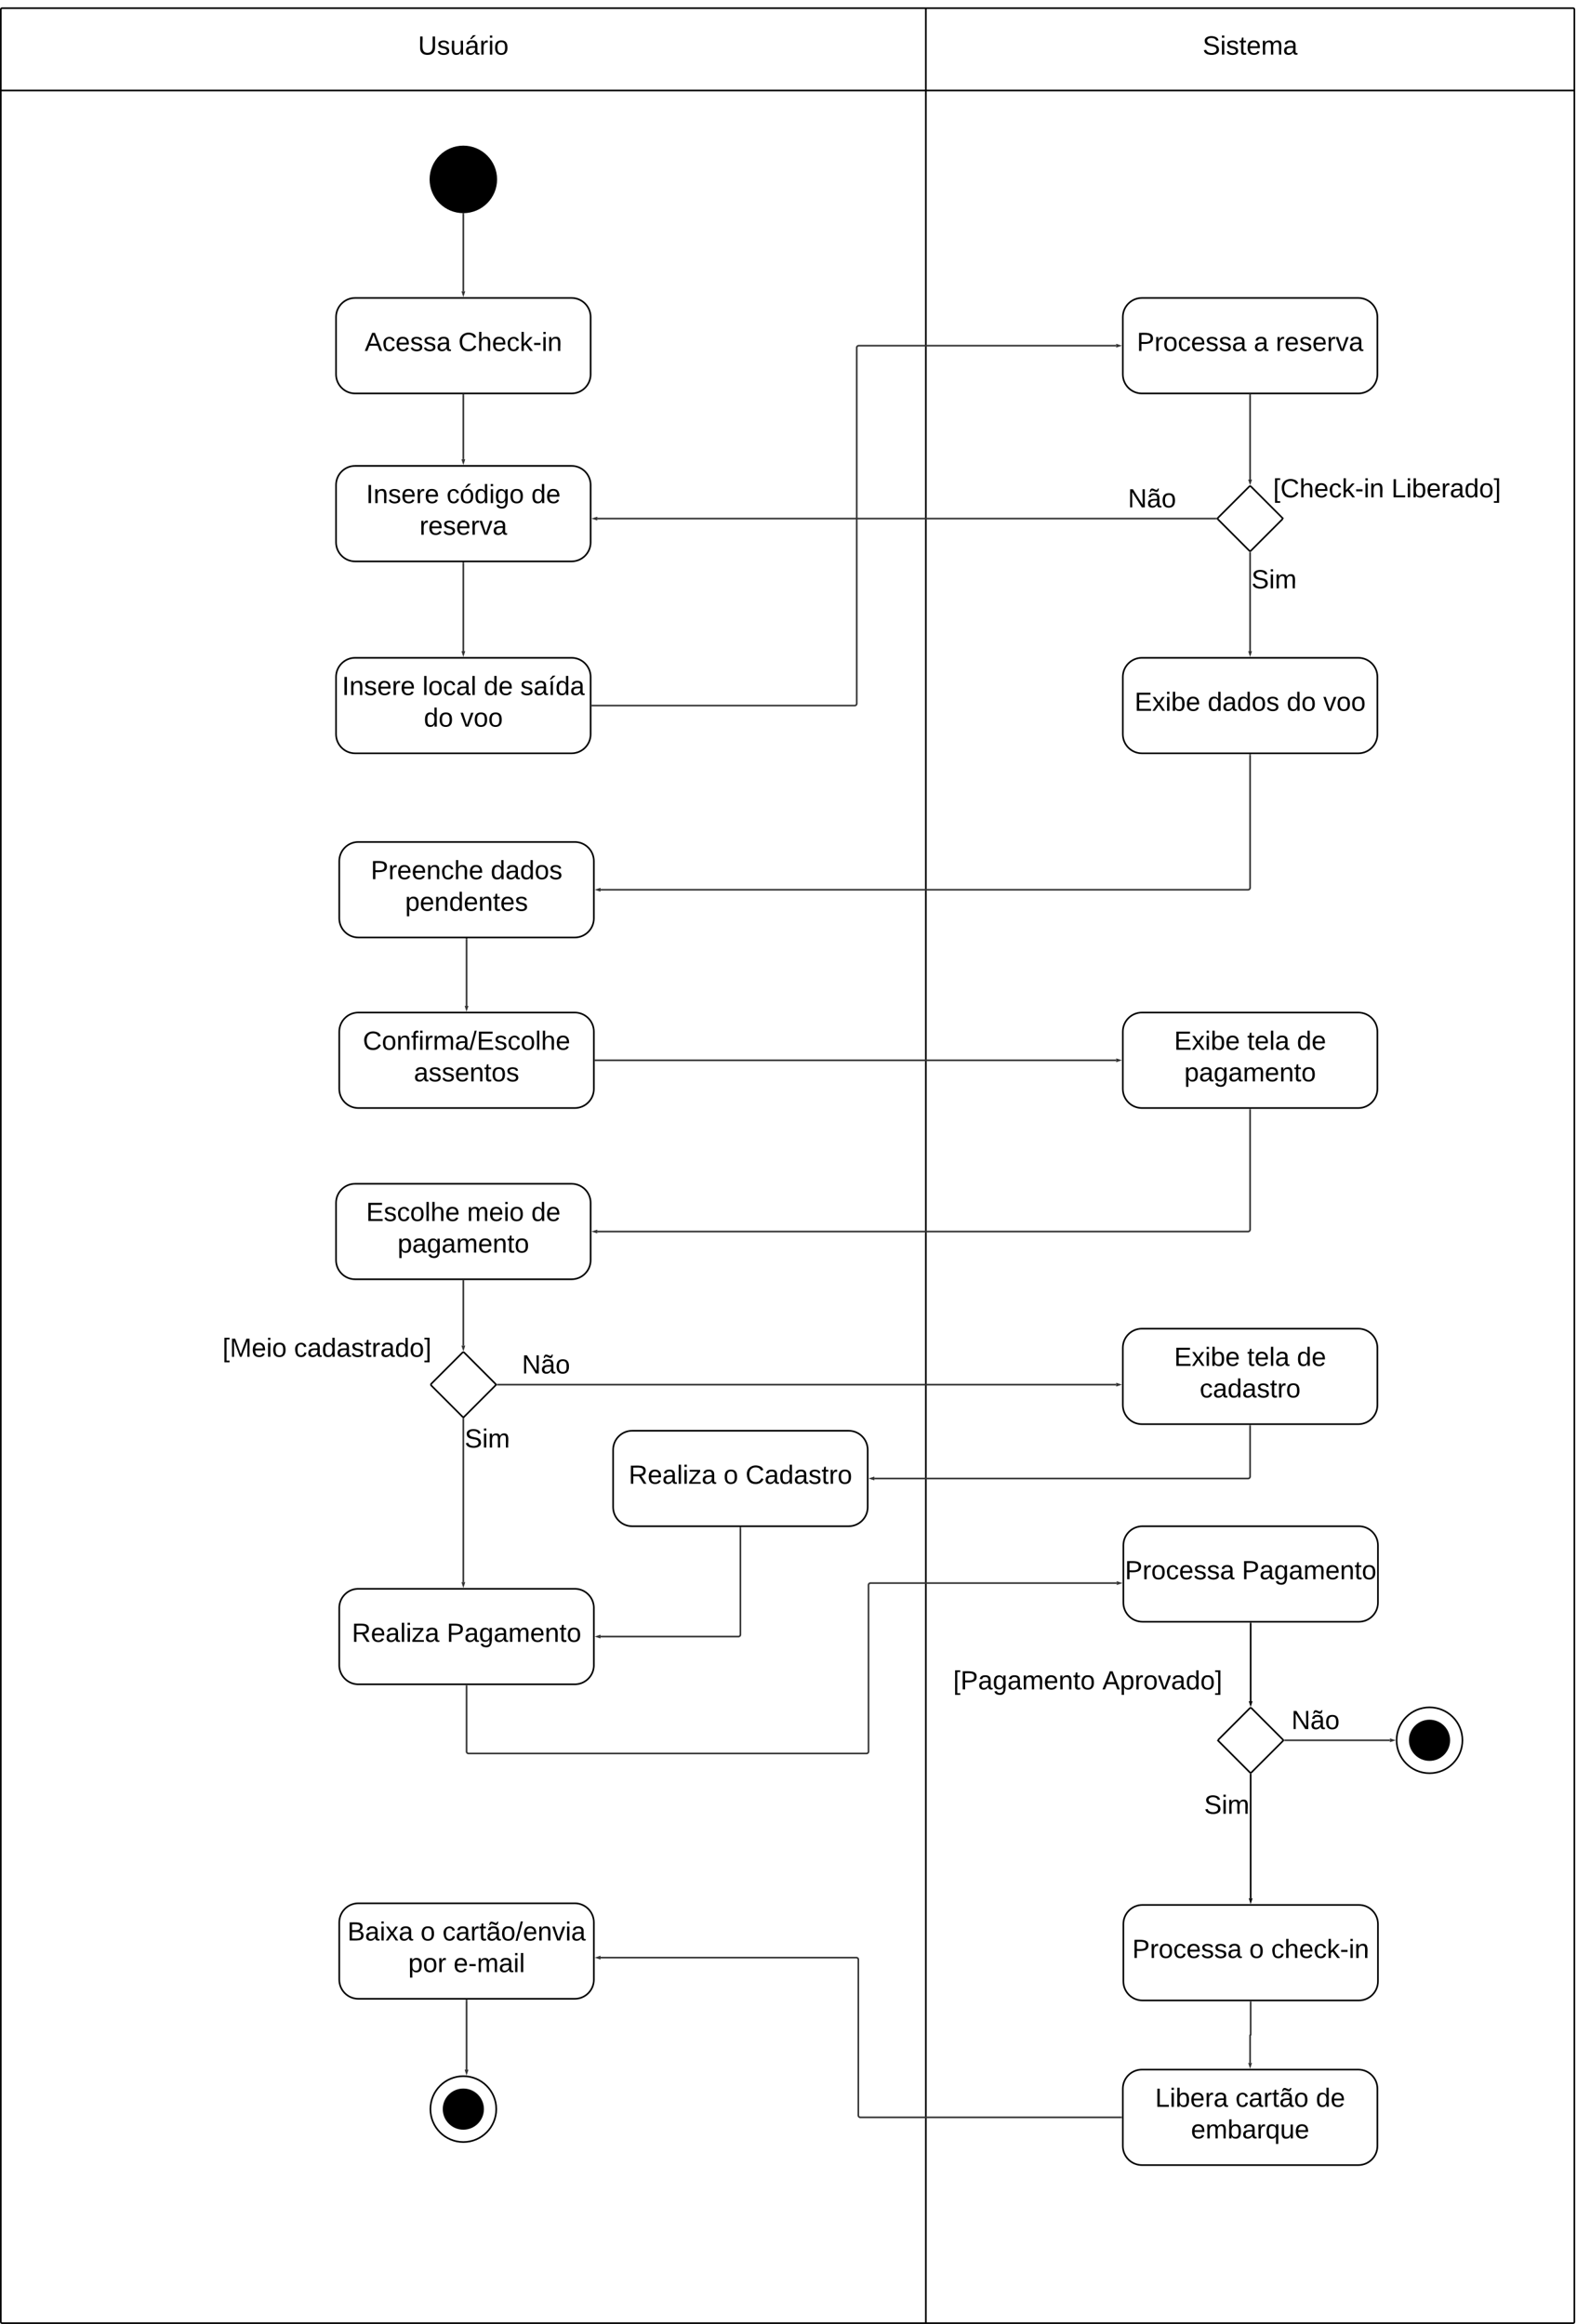 <svg xmlns="http://www.w3.org/2000/svg" xmlns:xlink="http://www.w3.org/1999/xlink" xmlns:lucid="lucid" width="9581" height="14114.6"><g transform="translate(-8355 25769.6)" lucid:page-tab-id="gVy4YR89Tzdw"><path d="M8000-26000h10000v14500H8000z" fill="#fff"/><path d="M8360-25220v-492a8 8 0 0 1 8-8h5612v500zM13980-25720h3932a8 8 0 0 1 8 8v492h-3940zM13980-11660H8368a8 8 0 0 1-8-8v-13552h5620zM17920-25220v13552a8 8 0 0 1-8 8h-3932v-13560z" stroke="#000" stroke-width="10" fill="#fff"/><use xlink:href="#a" transform="matrix(1,0,0,1,8360,-25720) translate(2535.111 282)"/><use xlink:href="#b" transform="matrix(1,0,0,1,13980,-25720) translate(1681.556 282)"/><path d="M11370-24680c0 110.46-89.54 200-200 200s-200-89.54-200-200 89.54-200 200-200 200 89.54 200 200z" stroke="#000" stroke-width="10"/><path d="M10512.67-23960c-64.07 0-116 51.94-116 116v348c0 64.06 51.93 116 116 116h1314.66c64.07 0 116-51.94 116-116v-348c0-64.06-51.93-116-116-116z" stroke="#000" stroke-width="10" fill="#fff"/><use xlink:href="#c" transform="matrix(1,0,0,1,10404.667,-23952) translate(166.167 314)"/><use xlink:href="#d" transform="matrix(1,0,0,1,10404.667,-23952) translate(735.056 314)"/><path d="M11170-24470v469.55" stroke="#333" stroke-width="10" fill="none"/><path d="M11169.97-24475l4.43-.05.58-.02v5.2h-9.95v-5.23z" stroke="#333" stroke-width=".05" fill="#333"/><path d="M11170-23981.18l-4.64-14.27h9.27z" stroke="#333" stroke-width="10" fill="#333"/><path d="M15292.67-23960c-64.07 0-116 51.94-116 116v348c0 64.06 51.93 116 116 116h1314.66c64.07 0 116-51.94 116-116v-348c0-64.06-51.93-116-116-116z" stroke="#000" stroke-width="10" fill="#fff"/><use xlink:href="#e" transform="matrix(1,0,0,1,15184.667,-23952) translate(77.278 314)"/><use xlink:href="#f" transform="matrix(1,0,0,1,15184.667,-23952) translate(787.944 314)"/><use xlink:href="#g" transform="matrix(1,0,0,1,15184.667,-23952) translate(921.278 314)"/><path d="M15292.67-21774.38c-64.07 0-116 51.94-116 116v348c0 64.07 51.93 116 116 116h1314.66c64.07 0 116-51.93 116-116v-348c0-64.06-51.93-116-116-116z" stroke="#000" stroke-width="10" fill="#fff"/><use xlink:href="#h" transform="matrix(1,0,0,1,15184.667,-21766.375) translate(63.5 314)"/><use xlink:href="#i" transform="matrix(1,0,0,1,15184.667,-21766.375) translate(507.5 314)"/><use xlink:href="#j" transform="matrix(1,0,0,1,15184.667,-21766.375) translate(987.5 314)"/><use xlink:href="#k" transform="matrix(1,0,0,1,15184.667,-21766.375) translate(1209.722 314)"/><path d="M15944.34-22814.34a8 8 0 0 1 11.32 0l188.68 188.68a8 8 0 0 1 0 11.32l-188.68 188.68a8 8 0 0 1-11.32 0l-188.68-188.68a8 8 0 0 1 0-11.32z" stroke="#000" stroke-width="10" fill="#fff"/><path d="M15950-23370v512.85" stroke="#333" stroke-width="10" fill="none"/><path d="M15954.98-23369.87h-9.95v-5.13h9.94z" stroke="#333" stroke-width=".05" fill="#333"/><path d="M15950-22837.88l-4.64-14.27h9.27z" stroke="#333" stroke-width="10" fill="#333"/><path d="M15950-22413.3v598.48" stroke="#333" stroke-width="10" fill="none"/><path d="M15945.98-22418.94l1.98.48 2.04.16 2.04-.16 1.98-.48.95-.4v6.17h-9.94v-6.16z" stroke="#333" stroke-width=".05" fill="#333"/><path d="M15950-21795.56l-4.64-14.26h9.27z" stroke="#333" stroke-width="10" fill="#333"/><use xlink:href="#l" transform="matrix(1,0,0,1,15958,-22324.257) translate(0.005 128)"/><path d="M16060-22972a8 8 0 0 1 8-8h1427.07a8 8 0 0 1 8 8v381.97a8 8 0 0 1-8 8H16068a8 8 0 0 1-8-8z" fill="none"/><use xlink:href="#m" transform="matrix(1,0,0,1,16060,-22980) translate(29.778 231)"/><use xlink:href="#n" transform="matrix(1,0,0,1,16060,-22980) translate(748.444 231)"/><path d="M10512.67-22940c-64.07 0-116 51.94-116 116v348c0 64.06 51.93 116 116 116h1314.66c64.07 0 116-51.94 116-116v-348c0-64.06-51.93-116-116-116z" stroke="#000" stroke-width="10" fill="#fff"/><use xlink:href="#o" transform="matrix(1,0,0,1,10404.667,-22932) translate(174.833 218)"/><use xlink:href="#p" transform="matrix(1,0,0,1,10404.667,-22932) translate(663.278 218)"/><use xlink:href="#q" transform="matrix(1,0,0,1,10404.667,-22932) translate(1178.389 218)"/><use xlink:href="#g" transform="matrix(1,0,0,1,10404.667,-22932) translate(499.278 410)"/><path d="M10512.67-21774.38c-64.07 0-116 51.94-116 116v348c0 64.07 51.93 116 116 116h1314.66c64.07 0 116-51.93 116-116v-348c0-64.06-51.93-116-116-116z" stroke="#000" stroke-width="10" fill="#fff"/><use xlink:href="#o" transform="matrix(1,0,0,1,10404.667,-21766.375) translate(28.389 218)"/><use xlink:href="#r" transform="matrix(1,0,0,1,10404.667,-21766.375) translate(516.833 218)"/><use xlink:href="#s" transform="matrix(1,0,0,1,10404.667,-21766.375) translate(889.278 218)"/><use xlink:href="#t" transform="matrix(1,0,0,1,10404.667,-21766.375) translate(1111.5 218)"/><use xlink:href="#j" transform="matrix(1,0,0,1,10404.667,-21766.375) translate(525.5 410)"/><use xlink:href="#k" transform="matrix(1,0,0,1,10404.667,-21766.375) translate(747.722 410)"/><path d="M11170-23370v389.55" stroke="#333" stroke-width="10" fill="none"/><path d="M11174.98-23369.87h-9.95v-5.13h9.94z" stroke="#333" stroke-width=".05" fill="#333"/><path d="M11170-22961.18l-4.64-14.27h9.27z" stroke="#333" stroke-width="10" fill="#333"/><path d="M11170-22350v535.18" stroke="#333" stroke-width="10" fill="none"/><path d="M11174.98-22349.87h-9.95v-5.13h9.94z" stroke="#333" stroke-width=".05" fill="#333"/><path d="M11170-21795.56l-4.64-14.26h9.27z" stroke="#333" stroke-width="10" fill="#333"/><path d="M11953.33-21484.38H13548a12 12 0 0 0 12-12V-23658a12 12 0 0 1 12-12h1564.22" stroke="#333" stroke-width="10" fill="none"/><path d="M11953.46-21479.4h-5.13v-9.95h5.13z" stroke="#333" stroke-width=".05" fill="#333"/><path d="M15155.5-23670l-14.28 4.63v-9.26z" stroke="#333" stroke-width="10" fill="#333"/><path d="M15743.3-22620h-3759.52" stroke="#333" stroke-width="10" fill="none"/><path d="M15748.93-22624.02l-.47 1.98-.16 2.04.16 2.04.48 1.98.4.95h-6.17v-9.94h6.16z" stroke="#333" stroke-width=".05" fill="#333"/><path d="M11964.5-22620l14.28-4.63v9.26z" stroke="#333" stroke-width="10" fill="#333"/><use xlink:href="#u" transform="matrix(1,0,0,1,15207.646,-22816) translate(0.005 128)"/><path d="M10532.22-20655.87c-64.06 0-116 51.94-116 116v348c0 64.07 51.94 116 116 116h1314.67c64.05 0 116-51.93 116-116v-348c0-64.06-51.95-116-116-116z" stroke="#000" stroke-width="10" fill="#fff"/><use xlink:href="#v" transform="matrix(1,0,0,1,10424.221,-20647.867) translate(183.5 218)"/><use xlink:href="#w" transform="matrix(1,0,0,1,10424.221,-20647.867) translate(911.944 218)"/><use xlink:href="#x" transform="matrix(1,0,0,1,10424.221,-20647.867) translate(392.167 410)"/><path d="M10532.22-19620c-64.06 0-116 51.94-116 116v348c0 64.06 51.94 116 116 116h1314.67c64.05 0 116-51.94 116-116v-348c0-64.06-51.95-116-116-116z" stroke="#000" stroke-width="10" fill="#fff"/><use xlink:href="#y" transform="matrix(1,0,0,1,10424.221,-19612) translate(135.5 218)"/><use xlink:href="#z" transform="matrix(1,0,0,1,10424.221,-19612) translate(445.5 410)"/><path d="M15950-21184.38v806.5a12 12 0 0 1-12 12h-3934.67" stroke="#333" stroke-width="10" fill="none"/><path d="M15954.98-21184.25h-9.95v-5.13h9.94z" stroke="#333" stroke-width=".05" fill="#333"/><path d="M11984.07-20365.87l14.26-4.63v9.27z" stroke="#333" stroke-width="10" fill="#333"/><path d="M11189.55-20065.87v405.42" stroke="#333" stroke-width="10" fill="none"/><path d="M11194.53-20065.74h-9.95v-5.13h9.95z" stroke="#333" stroke-width=".05" fill="#333"/><path d="M11189.55-19641.18l-4.63-14.27h9.27z" stroke="#333" stroke-width="10" fill="#333"/><path d="M15296-14200c-64.07 0-116 51.93-116 116v348c0 64.07 51.93 116 116 116h1314.67c64.06 0 116-51.93 116-116v-348c0-64.07-51.94-116-116-116z" stroke="#000" stroke-width="10" fill="#fff"/><use xlink:href="#e" transform="matrix(1,0,0,1,15188,-14192) translate(46.167 314)"/><use xlink:href="#A" transform="matrix(1,0,0,1,15188,-14192) translate(756.833 314)"/><use xlink:href="#B" transform="matrix(1,0,0,1,15188,-14192) translate(890.167 314)"/><path d="M15292.67-13200c-64.07 0-116 51.93-116 116v348c0 64.07 51.93 116 116 116h1314.66c64.07 0 116-51.93 116-116v-348c0-64.07-51.93-116-116-116z" stroke="#000" stroke-width="10" fill="#fff"/><use xlink:href="#C" transform="matrix(1,0,0,1,15184.667,-13192) translate(188.389 218)"/><use xlink:href="#D" transform="matrix(1,0,0,1,15184.667,-13192) translate(676.389 218)"/><use xlink:href="#q" transform="matrix(1,0,0,1,15184.667,-13192) translate(1164.833 218)"/><use xlink:href="#E" transform="matrix(1,0,0,1,15184.667,-13192) translate(405.944 410)"/><path d="M15953.33-13610v198.33a1.67 1.67 0 0 1-1.66 1.67 1.67 1.67 0 0 0-1.67 1.67v167.88" stroke="#333" stroke-width="10" fill="none"/><path d="M15958.3-13609.87h-9.94v-5.13h9.95z" stroke="#333" stroke-width=".05" fill="#333"/><path d="M15950-13221.18l-4.64-14.27h9.27z" stroke="#333" stroke-width="10" fill="#333"/><path d="M10532.22-14210c-64.06 0-116 51.93-116 116v348c0 64.07 51.94 116 116 116h1314.67c64.05 0 116-51.93 116-116v-348c0-64.07-51.95-116-116-116z" stroke="#000" stroke-width="10" fill="#fff"/><use xlink:href="#F" transform="matrix(1,0,0,1,10424.221,-14202) translate(41.722 218)"/><use xlink:href="#A" transform="matrix(1,0,0,1,10424.221,-14202) translate(485.722 218)"/><use xlink:href="#G" transform="matrix(1,0,0,1,10424.221,-14202) translate(619.056 218)"/><use xlink:href="#H" transform="matrix(1,0,0,1,10424.221,-14202) translate(411.056 410)"/><use xlink:href="#I" transform="matrix(1,0,0,1,10424.221,-14202) translate(686.167 410)"/><path d="M15166.67-12910h-1584.9a12 12 0 0 1-12-12v-946a12 12 0 0 0-12-12h-1554.44" stroke="#333" stroke-width="10" fill="none"/><path d="M15171.67-12905.02h-5.13v-9.95h5.13z" stroke="#333" stroke-width=".05" fill="#333"/><path d="M11984.07-13880l14.26-4.64v9.27z" stroke="#333" stroke-width="10" fill="#333"/><path d="M15292.67-19620c-64.07 0-116 51.94-116 116v348c0 64.06 51.93 116 116 116h1314.66c64.07 0 116-51.94 116-116v-348c0-64.06-51.93-116-116-116z" stroke="#000" stroke-width="10" fill="#fff"/><use xlink:href="#h" transform="matrix(1,0,0,1,15184.667,-19612) translate(303.722 218)"/><use xlink:href="#J" transform="matrix(1,0,0,1,15184.667,-19612) translate(747.722 218)"/><use xlink:href="#q" transform="matrix(1,0,0,1,15184.667,-19612) translate(1049.5 218)"/><use xlink:href="#K" transform="matrix(1,0,0,1,15184.667,-19612) translate(365.722 410)"/><path d="M11972.9-19330h3163.32" stroke="#333" stroke-width="10" fill="none"/><path d="M11973.02-19325.03h-5.13v-9.94h5.12z" stroke="#333" stroke-width=".05" fill="#333"/><path d="M15155.5-19330l-14.28 4.63v-9.26z" stroke="#333" stroke-width="10" fill="#333"/><path d="M10512.67-18580c-64.07 0-116 51.94-116 116v348c0 64.06 51.93 116 116 116h1314.66c64.07 0 116-51.94 116-116v-348c0-64.06-51.93-116-116-116z" stroke="#000" stroke-width="10" fill="#fff"/><use xlink:href="#L" transform="matrix(1,0,0,1,10404.667,-18572) translate(175.056 218)"/><use xlink:href="#M" transform="matrix(1,0,0,1,10404.667,-18572) translate(787.944 218)"/><use xlink:href="#q" transform="matrix(1,0,0,1,10404.667,-18572) translate(1178.167 218)"/><use xlink:href="#K" transform="matrix(1,0,0,1,10404.667,-18572) translate(365.722 410)"/><path d="M11164.34-17554.34a8 8 0 0 1 11.32 0l188.68 188.68a8 8 0 0 1 0 11.32l-188.68 188.68a8 8 0 0 1-11.32 0l-188.68-188.68a8 8 0 0 1 0-11.32zM10532.22-16120c-64.06 0-116 51.93-116 116v348c0 64.07 51.94 116 116 116h1314.67c64.05 0 116-51.93 116-116v-348c0-64.07-51.95-116-116-116z" stroke="#000" stroke-width="10" fill="#fff"/><use xlink:href="#N" transform="matrix(1,0,0,1,10424.221,-16112) translate(68.611 314)"/><use xlink:href="#O" transform="matrix(1,0,0,1,10424.221,-16112) translate(645.056 314)"/><path d="M12196-17080c-64.07 0-116 51.94-116 116v348c0 64.06 51.93 116 116 116h1314.67c64.06 0 116-51.94 116-116v-348c0-64.06-51.94-116-116-116z" stroke="#000" stroke-width="10" fill="#fff"/><use xlink:href="#N" transform="matrix(1,0,0,1,12088,-17072) translate(86.611 314)"/><use xlink:href="#A" transform="matrix(1,0,0,1,12088,-17072) translate(663.056 314)"/><use xlink:href="#P" transform="matrix(1,0,0,1,12088,-17072) translate(796.389 314)"/><path d="M9680-17752a8 8 0 0 1 8-8h1306.27a8 8 0 0 1 8 8v381.97a8 8 0 0 1-8 8H9688a8 8 0 0 1-8-8z" fill="none"/><use xlink:href="#Q" transform="matrix(1,0,0,1,9680,-17760) translate(26.611 231)"/><use xlink:href="#R" transform="matrix(1,0,0,1,9680,-17760) translate(461.278 231)"/><path d="M11170-17990v392.85" stroke="#333" stroke-width="10" fill="none"/><path d="M11174.98-17989.87h-9.95v-5.13h9.94z" stroke="#333" stroke-width=".05" fill="#333"/><path d="M11170-17577.88l-4.64-14.27h9.27z" stroke="#333" stroke-width="10" fill="#333"/><path d="M15950-19030v728a12 12 0 0 1-12 12h-3954.22" stroke="#333" stroke-width="10" fill="none"/><path d="M15954.98-19029.87h-9.95v-5.13h9.94z" stroke="#333" stroke-width=".05" fill="#333"/><path d="M11964.5-18290l14.28-4.63v9.26z" stroke="#333" stroke-width="10" fill="#333"/><path d="M15296-16500c-64.07 0-116 51.94-116 116v348c0 64.07 51.93 116 116 116h1314.67c64.06 0 116-51.93 116-116v-348c0-64.06-51.94-116-116-116z" stroke="#000" stroke-width="10" fill="#fff"/><use xlink:href="#e" transform="matrix(1,0,0,1,15188,-16492) translate(1.5 314)"/><use xlink:href="#O" transform="matrix(1,0,0,1,15188,-16492) translate(712.167 314)"/><path d="M15947.68-15394.34a8 8 0 0 1 11.3 0l188.7 188.68a8 8 0 0 1 0 11.32l-188.7 188.68a8 8 0 0 1-11.3 0l-188.7-188.68a8 8 0 0 1 0-11.32z" stroke="#000" stroke-width="10" fill="#fff"/><path d="M15953.33-15910v472.85" stroke="#000" stroke-width="10" fill="none"/><path d="M15958.3-15909.87h-9.94v-5.13h9.95z" stroke="#000" stroke-width=".05"/><path d="M15953.33-15417.88l-4.63-14.27h9.27z" stroke="#000" stroke-width="10"/><path d="M15953.33-14993.3v752.85" stroke="#000" stroke-width="10" fill="none"/><path d="M15949.3-14998.93l2 .47 2.03.16 2.04-.16 1.98-.48.96-.4v6.17h-9.94v-6.16z" stroke="#000" stroke-width=".05"/><path d="M15953.33-14221.18l-4.63-14.27h9.27z" stroke="#000" stroke-width="10"/><g><use xlink:href="#l" transform="matrix(1,0,0,1,15670.667,-14881.841) translate(0.005 128)"/></g><path d="M14140-15732a8 8 0 0 1 8-8h1630.67a8 8 0 0 1 8 8v381.97a8 8 0 0 1-8 8H14148a8 8 0 0 1-8-8z" fill="none"/><g><use xlink:href="#S" transform="matrix(1,0,0,1,14140,-15740) translate(6.167 231)"/><use xlink:href="#T" transform="matrix(1,0,0,1,14140,-15740) translate(912.389 231)"/></g><path d="M15292.67-17700c-64.07 0-116 51.94-116 116v348c0 64.06 51.93 116 116 116h1314.66c64.07 0 116-51.94 116-116v-348c0-64.06-51.93-116-116-116z" stroke="#000" stroke-width="10" fill="#fff"/><g><use xlink:href="#h" transform="matrix(1,0,0,1,15184.667,-17692) translate(303.722 218)"/><use xlink:href="#J" transform="matrix(1,0,0,1,15184.667,-17692) translate(747.722 218)"/><use xlink:href="#q" transform="matrix(1,0,0,1,15184.667,-17692) translate(1049.5 218)"/><use xlink:href="#U" transform="matrix(1,0,0,1,15184.667,-17692) translate(459.056 410)"/></g><path d="M11170-17153.3v992.85" stroke="#333" stroke-width="10" fill="none"/><path d="M11165.98-17158.94l1.98.48 2.04.16 2.04-.16 1.98-.48.95-.4v6.17h-9.94v-6.16z" stroke="#333" stroke-width=".05" fill="#333"/><path d="M11170-16141.18l-4.64-14.27h9.27z" stroke="#333" stroke-width="10" fill="#333"/><g><use xlink:href="#l" transform="matrix(1,0,0,1,11178,-17105.934) translate(0.005 128)"/></g><path d="M11376.7-17360h3759.52" stroke="#333" stroke-width="10" fill="none"/><path d="M11376.83-17355.03h-6.16l.4-.95.47-1.98.16-2.04-.16-2.04-.48-1.98-.4-.95h6.17z" stroke="#333" stroke-width=".05" fill="#333"/><path d="M15155.5-17360l-14.28 4.63v-9.26z" stroke="#333" stroke-width="10" fill="#333"/><g><use xlink:href="#u" transform="matrix(1,0,0,1,11525.723,-17556) translate(0.005 128)"/></g><path d="M15950-17110v308a12 12 0 0 1-12 12h-2270.9" stroke="#333" stroke-width="10" fill="none"/><path d="M15954.98-17109.87h-9.95v-5.13h9.94z" stroke="#333" stroke-width=".05" fill="#333"/><path d="M13647.85-16790l14.26-4.63v9.26z" stroke="#333" stroke-width="10" fill="#333"/><path d="M12853.33-16490v648a12 12 0 0 1-12 12h-838" stroke="#333" stroke-width="10" fill="none"/><path d="M12858.3-16489.87h-9.94v-5.13h9.95z" stroke="#333" stroke-width=".05" fill="#333"/><path d="M11984.07-15830l14.26-4.64v9.27z" stroke="#333" stroke-width="10" fill="#333"/><path d="M11189.55-15530v398a12 12 0 0 0 12 12h2418.12a12 12 0 0 0 12-12v-1010.72a12 12 0 0 1 12-12h1495.88" stroke="#333" stroke-width="10" fill="none"/><path d="M11194.53-15529.87h-9.95v-5.13h9.95z" stroke="#333" stroke-width=".05" fill="#333"/><path d="M15158.82-16154.72l-14.27 4.63v-9.26z" stroke="#333" stroke-width="10" fill="#333"/><path d="M11370-12960c0 110.46-89.54 200-200 200s-200-89.54-200-200 89.54-200 200-200 200 89.54 200 200z" stroke="#000" stroke-width="10" fill="#fff"/><path d="M11290-12960c0 66.27-53.73 120-120 120-66.27 0-120-53.73-120-120 0-66.27 53.73-120 120-120 66.27 0 120 53.73 120 120z" stroke="#000" stroke-width="10"/><path d="M11189.55-13620v420.5" stroke="#333" stroke-width="10" fill="none"/><path d="M11194.53-13619.87h-9.95v-5.13h9.95z" stroke="#333" stroke-width=".05" fill="#333"/><path d="M11189.55-13180.23l-4.63-14.26h9.27z" stroke="#333" stroke-width="10" fill="#333"/><path d="M17240-15200c0 110.46-89.54 200-200 200s-200-89.54-200-200 89.54-200 200-200 200 89.54 200 200z" stroke="#000" stroke-width="10" fill="#fff"/><path d="M17160-15200c0 66.27-53.73 120-120 120-66.27 0-120-53.73-120-120 0-66.27 53.73-120 120-120 66.27 0 120 53.73 120 120z" stroke="#000" stroke-width="10"/><path d="M16160.03-15200h639.52" stroke="#333" stroke-width="10" fill="none"/><path d="M16160.16-15195.02h-6.16l.4-.96.48-1.98.16-2.04-.17-2.04-.47-1.98-.4-.95h6.16z" stroke="#333" stroke-width=".05" fill="#333"/><path d="M16818.82-15200l-14.27 4.64v-9.27z" stroke="#333" stroke-width="10" fill="#333"/><g><use xlink:href="#u" transform="matrix(1,0,0,1,16200.951,-15396) translate(0.005 128)"/></g><defs><path d="M232-93c-1 65-40 97-104 97C67 4 28-28 28-90v-158h33c8 89-33 224 67 224 102 0 64-133 71-224h33v155" id="V"/><path d="M135-143c-3-34-86-38-87 0 15 53 115 12 119 90S17 21 10-45l28-5c4 36 97 45 98 0-10-56-113-15-118-90-4-57 82-63 122-42 12 7 21 19 24 35" id="W"/><path d="M84 4C-5 8 30-112 23-190h32v120c0 31 7 50 39 49 72-2 45-101 50-169h31l1 190h-30c-1-10 1-25-2-33-11 22-28 36-60 37" id="X"/><path d="M141-36C126-15 110 5 73 4 37 3 15-17 15-53c-1-64 63-63 125-63 3-35-9-54-41-54-24 1-41 7-42 31l-33-3c5-37 33-52 76-52 45 0 72 20 72 64v82c-1 20 7 32 28 27v20c-31 9-61-2-59-35zM48-53c0 20 12 33 32 33 41-3 63-29 60-74-43 2-92-5-92 41zm25-158c8-23 27-35 38-54h36v5l-58 49H73" id="Y"/><path d="M114-163C36-179 61-72 57 0H25l-1-190h30c1 12-1 29 2 39 6-27 23-49 58-41v29" id="Z"/><path d="M24-231v-30h32v30H24zM24 0v-190h32V0H24" id="aa"/><path d="M100-194c62-1 85 37 85 99 1 63-27 99-86 99S16-35 15-95c0-66 28-99 85-99zM99-20c44 1 53-31 53-75 0-43-8-75-51-75s-53 32-53 75 10 74 51 75" id="ab"/><g id="a"><use transform="matrix(0.444,0,0,0.444,0,0)" xlink:href="#V"/><use transform="matrix(0.444,0,0,0.444,115.111,0)" xlink:href="#W"/><use transform="matrix(0.444,0,0,0.444,195.111,0)" xlink:href="#X"/><use transform="matrix(0.444,0,0,0.444,284,0)" xlink:href="#Y"/><use transform="matrix(0.444,0,0,0.444,372.889,0)" xlink:href="#Z"/><use transform="matrix(0.444,0,0,0.444,425.778,0)" xlink:href="#aa"/><use transform="matrix(0.444,0,0,0.444,460.889,0)" xlink:href="#ab"/></g><path d="M185-189c-5-48-123-54-124 2 14 75 158 14 163 119 3 78-121 87-175 55-17-10-28-26-33-46l33-7c5 56 141 63 141-1 0-78-155-14-162-118-5-82 145-84 179-34 5 7 8 16 11 25" id="ac"/><path d="M59-47c-2 24 18 29 38 22v24C64 9 27 4 27-40v-127H5v-23h24l9-43h21v43h35v23H59v120" id="ad"/><path d="M100-194c63 0 86 42 84 106H49c0 40 14 67 53 68 26 1 43-12 49-29l28 8c-11 28-37 45-77 45C44 4 14-33 15-96c1-61 26-98 85-98zm52 81c6-60-76-77-97-28-3 7-6 17-6 28h103" id="ae"/><path d="M210-169c-67 3-38 105-44 169h-31v-121c0-29-5-50-35-48C34-165 62-65 56 0H25l-1-190h30c1 10-1 24 2 32 10-44 99-50 107 0 11-21 27-35 58-36 85-2 47 119 55 194h-31v-121c0-29-5-49-35-48" id="af"/><path d="M141-36C126-15 110 5 73 4 37 3 15-17 15-53c-1-64 63-63 125-63 3-35-9-54-41-54-24 1-41 7-42 31l-33-3c5-37 33-52 76-52 45 0 72 20 72 64v82c-1 20 7 32 28 27v20c-31 9-61-2-59-35zM48-53c0 20 12 33 32 33 41-3 63-29 60-74-43 2-92-5-92 41" id="ag"/><g id="b"><use transform="matrix(0.444,0,0,0.444,0,0)" xlink:href="#ac"/><use transform="matrix(0.444,0,0,0.444,106.667,0)" xlink:href="#aa"/><use transform="matrix(0.444,0,0,0.444,141.778,0)" xlink:href="#W"/><use transform="matrix(0.444,0,0,0.444,221.778,0)" xlink:href="#ad"/><use transform="matrix(0.444,0,0,0.444,266.222,0)" xlink:href="#ae"/><use transform="matrix(0.444,0,0,0.444,355.111,0)" xlink:href="#af"/><use transform="matrix(0.444,0,0,0.444,488,0)" xlink:href="#ag"/></g><path d="M205 0l-28-72H64L36 0H1l101-248h38L239 0h-34zm-38-99l-47-123c-12 45-31 82-46 123h93" id="ah"/><path d="M96-169c-40 0-48 33-48 73s9 75 48 75c24 0 41-14 43-38l32 2c-6 37-31 61-74 61-59 0-76-41-82-99-10-93 101-131 147-64 4 7 5 14 7 22l-32 3c-4-21-16-35-41-35" id="ai"/><g id="c"><use transform="matrix(0.444,0,0,0.444,0,0)" xlink:href="#ah"/><use transform="matrix(0.444,0,0,0.444,106.667,0)" xlink:href="#ai"/><use transform="matrix(0.444,0,0,0.444,186.667,0)" xlink:href="#ae"/><use transform="matrix(0.444,0,0,0.444,275.556,0)" xlink:href="#W"/><use transform="matrix(0.444,0,0,0.444,355.556,0)" xlink:href="#W"/><use transform="matrix(0.444,0,0,0.444,435.556,0)" xlink:href="#ag"/></g><path d="M212-179c-10-28-35-45-73-45-59 0-87 40-87 99 0 60 29 101 89 101 43 0 62-24 78-52l27 14C228-24 195 4 139 4 59 4 22-46 18-125c-6-104 99-153 187-111 19 9 31 26 39 46" id="aj"/><path d="M106-169C34-169 62-67 57 0H25v-261h32l-1 103c12-21 28-36 61-36 89 0 53 116 60 194h-32v-121c2-32-8-49-39-48" id="ak"/><path d="M143 0L79-87 56-68V0H24v-261h32v163l83-92h37l-77 82L181 0h-38" id="al"/><path d="M16-82v-28h88v28H16" id="am"/><path d="M117-194c89-4 53 116 60 194h-32v-121c0-31-8-49-39-48C34-167 62-67 57 0H25l-1-190h30c1 10-1 24 2 32 11-22 29-35 61-36" id="an"/><g id="d"><use transform="matrix(0.444,0,0,0.444,0,0)" xlink:href="#aj"/><use transform="matrix(0.444,0,0,0.444,115.111,0)" xlink:href="#ak"/><use transform="matrix(0.444,0,0,0.444,204,0)" xlink:href="#ae"/><use transform="matrix(0.444,0,0,0.444,292.889,0)" xlink:href="#ai"/><use transform="matrix(0.444,0,0,0.444,372.889,0)" xlink:href="#al"/><use transform="matrix(0.444,0,0,0.444,452.889,0)" xlink:href="#am"/><use transform="matrix(0.444,0,0,0.444,505.778,0)" xlink:href="#aa"/><use transform="matrix(0.444,0,0,0.444,540.889,0)" xlink:href="#an"/></g><path d="M30-248c87 1 191-15 191 75 0 78-77 80-158 76V0H30v-248zm33 125c57 0 124 11 124-50 0-59-68-47-124-48v98" id="ao"/><g id="e"><use transform="matrix(0.444,0,0,0.444,0,0)" xlink:href="#ao"/><use transform="matrix(0.444,0,0,0.444,106.667,0)" xlink:href="#Z"/><use transform="matrix(0.444,0,0,0.444,159.556,0)" xlink:href="#ab"/><use transform="matrix(0.444,0,0,0.444,248.444,0)" xlink:href="#ai"/><use transform="matrix(0.444,0,0,0.444,328.444,0)" xlink:href="#ae"/><use transform="matrix(0.444,0,0,0.444,417.333,0)" xlink:href="#W"/><use transform="matrix(0.444,0,0,0.444,497.333,0)" xlink:href="#W"/><use transform="matrix(0.444,0,0,0.444,577.333,0)" xlink:href="#ag"/></g><use transform="matrix(0.444,0,0,0.444,0,0)" xlink:href="#ag" id="f"/><path d="M108 0H70L1-190h34L89-25l56-165h34" id="ap"/><g id="g"><use transform="matrix(0.444,0,0,0.444,0,0)" xlink:href="#Z"/><use transform="matrix(0.444,0,0,0.444,52.889,0)" xlink:href="#ae"/><use transform="matrix(0.444,0,0,0.444,141.778,0)" xlink:href="#W"/><use transform="matrix(0.444,0,0,0.444,221.778,0)" xlink:href="#ae"/><use transform="matrix(0.444,0,0,0.444,310.667,0)" xlink:href="#Z"/><use transform="matrix(0.444,0,0,0.444,363.556,0)" xlink:href="#ap"/><use transform="matrix(0.444,0,0,0.444,443.556,0)" xlink:href="#ag"/></g><path d="M30 0v-248h187v28H63v79h144v27H63v87h162V0H30" id="aq"/><path d="M141 0L90-78 38 0H4l68-98-65-92h35l48 74 47-74h35l-64 92 68 98h-35" id="ar"/><path d="M115-194c53 0 69 39 70 98 0 66-23 100-70 100C84 3 66-7 56-30L54 0H23l1-261h32v101c10-23 28-34 59-34zm-8 174c40 0 45-34 45-75 0-40-5-75-45-74-42 0-51 32-51 76 0 43 10 73 51 73" id="as"/><g id="h"><use transform="matrix(0.444,0,0,0.444,0,0)" xlink:href="#aq"/><use transform="matrix(0.444,0,0,0.444,106.667,0)" xlink:href="#ar"/><use transform="matrix(0.444,0,0,0.444,186.667,0)" xlink:href="#aa"/><use transform="matrix(0.444,0,0,0.444,221.778,0)" xlink:href="#as"/><use transform="matrix(0.444,0,0,0.444,310.667,0)" xlink:href="#ae"/></g><path d="M85-194c31 0 48 13 60 33l-1-100h32l1 261h-30c-2-10 0-23-3-31C134-8 116 4 85 4 32 4 16-35 15-94c0-66 23-100 70-100zm9 24c-40 0-46 34-46 75 0 40 6 74 45 74 42 0 51-32 51-76 0-42-9-74-50-73" id="at"/><g id="i"><use transform="matrix(0.444,0,0,0.444,0,0)" xlink:href="#at"/><use transform="matrix(0.444,0,0,0.444,88.889,0)" xlink:href="#ag"/><use transform="matrix(0.444,0,0,0.444,177.778,0)" xlink:href="#at"/><use transform="matrix(0.444,0,0,0.444,266.667,0)" xlink:href="#ab"/><use transform="matrix(0.444,0,0,0.444,355.556,0)" xlink:href="#W"/></g><g id="j"><use transform="matrix(0.444,0,0,0.444,0,0)" xlink:href="#at"/><use transform="matrix(0.444,0,0,0.444,88.889,0)" xlink:href="#ab"/></g><g id="k"><use transform="matrix(0.444,0,0,0.444,0,0)" xlink:href="#ap"/><use transform="matrix(0.444,0,0,0.444,80,0)" xlink:href="#ab"/><use transform="matrix(0.444,0,0,0.444,168.889,0)" xlink:href="#ab"/></g><g id="l"><use transform="matrix(0.444,0,0,0.444,0,0)" xlink:href="#ac"/><use transform="matrix(0.444,0,0,0.444,106.667,0)" xlink:href="#aa"/><use transform="matrix(0.444,0,0,0.444,141.778,0)" xlink:href="#af"/></g><path d="M26 75v-336h71v23H56V52h41v23H26" id="au"/><g id="m"><use transform="matrix(0.444,0,0,0.444,0,0)" xlink:href="#au"/><use transform="matrix(0.444,0,0,0.444,44.444,0)" xlink:href="#aj"/><use transform="matrix(0.444,0,0,0.444,159.556,0)" xlink:href="#ak"/><use transform="matrix(0.444,0,0,0.444,248.444,0)" xlink:href="#ae"/><use transform="matrix(0.444,0,0,0.444,337.333,0)" xlink:href="#ai"/><use transform="matrix(0.444,0,0,0.444,417.333,0)" xlink:href="#al"/><use transform="matrix(0.444,0,0,0.444,497.333,0)" xlink:href="#am"/><use transform="matrix(0.444,0,0,0.444,550.222,0)" xlink:href="#aa"/><use transform="matrix(0.444,0,0,0.444,585.333,0)" xlink:href="#an"/></g><path d="M30 0v-248h33v221h125V0H30" id="av"/><path d="M3 75V52h41v-290H3v-23h71V75H3" id="aw"/><g id="n"><use transform="matrix(0.444,0,0,0.444,0,0)" xlink:href="#av"/><use transform="matrix(0.444,0,0,0.444,88.889,0)" xlink:href="#aa"/><use transform="matrix(0.444,0,0,0.444,124,0)" xlink:href="#as"/><use transform="matrix(0.444,0,0,0.444,212.889,0)" xlink:href="#ae"/><use transform="matrix(0.444,0,0,0.444,301.778,0)" xlink:href="#Z"/><use transform="matrix(0.444,0,0,0.444,354.667,0)" xlink:href="#ag"/><use transform="matrix(0.444,0,0,0.444,443.556,0)" xlink:href="#at"/><use transform="matrix(0.444,0,0,0.444,532.444,0)" xlink:href="#ab"/><use transform="matrix(0.444,0,0,0.444,621.333,0)" xlink:href="#aw"/></g><path d="M33 0v-248h34V0H33" id="ax"/><g id="o"><use transform="matrix(0.444,0,0,0.444,0,0)" xlink:href="#ax"/><use transform="matrix(0.444,0,0,0.444,44.444,0)" xlink:href="#an"/><use transform="matrix(0.444,0,0,0.444,133.333,0)" xlink:href="#W"/><use transform="matrix(0.444,0,0,0.444,213.333,0)" xlink:href="#ae"/><use transform="matrix(0.444,0,0,0.444,302.222,0)" xlink:href="#Z"/><use transform="matrix(0.444,0,0,0.444,355.111,0)" xlink:href="#ae"/></g><path d="M100-194c62-1 85 37 85 99 1 63-27 99-86 99S16-35 15-95c0-66 28-99 85-99zM99-20c44 1 53-31 53-75 0-43-8-75-51-75s-53 32-53 75 10 74 51 75zM76-211c8-23 27-35 38-54h36v5l-58 49H76" id="ay"/><path d="M177-190C167-65 218 103 67 71c-23-6-38-20-44-43l32-5c15 47 100 32 89-28v-30C133-14 115 1 83 1 29 1 15-40 15-95c0-56 16-97 71-98 29-1 48 16 59 35 1-10 0-23 2-32h30zM94-22c36 0 50-32 50-73 0-42-14-75-50-75-39 0-46 34-46 75s6 73 46 73" id="az"/><g id="p"><use transform="matrix(0.444,0,0,0.444,0,0)" xlink:href="#ai"/><use transform="matrix(0.444,0,0,0.444,80,0)" xlink:href="#ay"/><use transform="matrix(0.444,0,0,0.444,168.889,0)" xlink:href="#at"/><use transform="matrix(0.444,0,0,0.444,257.778,0)" xlink:href="#aa"/><use transform="matrix(0.444,0,0,0.444,292.889,0)" xlink:href="#az"/><use transform="matrix(0.444,0,0,0.444,381.778,0)" xlink:href="#ab"/></g><g id="q"><use transform="matrix(0.444,0,0,0.444,0,0)" xlink:href="#at"/><use transform="matrix(0.444,0,0,0.444,88.889,0)" xlink:href="#ae"/></g><path d="M24 0v-261h32V0H24" id="aA"/><g id="r"><use transform="matrix(0.444,0,0,0.444,0,0)" xlink:href="#aA"/><use transform="matrix(0.444,0,0,0.444,35.111,0)" xlink:href="#ab"/><use transform="matrix(0.444,0,0,0.444,124,0)" xlink:href="#ai"/><use transform="matrix(0.444,0,0,0.444,204,0)" xlink:href="#ag"/><use transform="matrix(0.444,0,0,0.444,292.889,0)" xlink:href="#aA"/></g><g id="s"><use transform="matrix(0.444,0,0,0.444,0,0)" xlink:href="#at"/><use transform="matrix(0.444,0,0,0.444,88.889,0)" xlink:href="#ae"/></g><path d="M34 0v-190h32V0H34zM24-211c8-23 27-35 38-54h36v5l-58 49H24" id="aB"/><g id="t"><use transform="matrix(0.444,0,0,0.444,0,0)" xlink:href="#W"/><use transform="matrix(0.444,0,0,0.444,80,0)" xlink:href="#ag"/><use transform="matrix(0.444,0,0,0.444,168.889,0)" xlink:href="#aB"/><use transform="matrix(0.444,0,0,0.444,213.333,0)" xlink:href="#at"/><use transform="matrix(0.444,0,0,0.444,302.222,0)" xlink:href="#ag"/></g><path d="M190 0L58-211 59 0H30v-248h39L202-35l-2-213h31V0h-41" id="aC"/><path d="M141-36C126-15 110 5 73 4 37 3 15-17 15-53c-1-64 63-63 125-63 3-35-9-54-41-54-24 1-41 7-42 31l-33-3c5-37 33-52 76-52 45 0 72 20 72 64v82c-1 20 7 32 28 27v20c-31 9-61-2-59-35zM48-53c0 20 12 33 32 33 41-3 63-29 60-74-43 2-92-5-92 41zm117-205c-3 23-9 48-36 47-26-1-65-44-74 0H39c4-23 8-48 36-47s64 44 74 0h16" id="aD"/><g id="u"><use transform="matrix(0.444,0,0,0.444,0,0)" xlink:href="#aC"/><use transform="matrix(0.444,0,0,0.444,115.111,0)" xlink:href="#aD"/><use transform="matrix(0.444,0,0,0.444,204,0)" xlink:href="#ab"/></g><g id="v"><use transform="matrix(0.444,0,0,0.444,0,0)" xlink:href="#ao"/><use transform="matrix(0.444,0,0,0.444,106.667,0)" xlink:href="#Z"/><use transform="matrix(0.444,0,0,0.444,159.556,0)" xlink:href="#ae"/><use transform="matrix(0.444,0,0,0.444,248.444,0)" xlink:href="#ae"/><use transform="matrix(0.444,0,0,0.444,337.333,0)" xlink:href="#an"/><use transform="matrix(0.444,0,0,0.444,426.222,0)" xlink:href="#ai"/><use transform="matrix(0.444,0,0,0.444,506.222,0)" xlink:href="#ak"/><use transform="matrix(0.444,0,0,0.444,595.111,0)" xlink:href="#ae"/></g><g id="w"><use transform="matrix(0.444,0,0,0.444,0,0)" xlink:href="#at"/><use transform="matrix(0.444,0,0,0.444,88.889,0)" xlink:href="#ag"/><use transform="matrix(0.444,0,0,0.444,177.778,0)" xlink:href="#at"/><use transform="matrix(0.444,0,0,0.444,266.667,0)" xlink:href="#ab"/><use transform="matrix(0.444,0,0,0.444,355.556,0)" xlink:href="#W"/></g><path d="M115-194c55 1 70 41 70 98S169 2 115 4C84 4 66-9 55-30l1 105H24l-1-265h31l2 30c10-21 28-34 59-34zm-8 174c40 0 45-34 45-75s-6-73-45-74c-42 0-51 32-51 76 0 43 10 73 51 73" id="aE"/><g id="x"><use transform="matrix(0.444,0,0,0.444,0,0)" xlink:href="#aE"/><use transform="matrix(0.444,0,0,0.444,88.889,0)" xlink:href="#ae"/><use transform="matrix(0.444,0,0,0.444,177.778,0)" xlink:href="#an"/><use transform="matrix(0.444,0,0,0.444,266.667,0)" xlink:href="#at"/><use transform="matrix(0.444,0,0,0.444,355.556,0)" xlink:href="#ae"/><use transform="matrix(0.444,0,0,0.444,444.444,0)" xlink:href="#an"/><use transform="matrix(0.444,0,0,0.444,533.333,0)" xlink:href="#ad"/><use transform="matrix(0.444,0,0,0.444,577.778,0)" xlink:href="#ae"/><use transform="matrix(0.444,0,0,0.444,666.667,0)" xlink:href="#W"/></g><path d="M101-234c-31-9-42 10-38 44h38v23H63V0H32v-167H5v-23h27c-7-52 17-82 69-68v24" id="aF"/><path d="M0 4l72-265h28L28 4H0" id="aG"/><g id="y"><use transform="matrix(0.444,0,0,0.444,0,0)" xlink:href="#aj"/><use transform="matrix(0.444,0,0,0.444,115.111,0)" xlink:href="#ab"/><use transform="matrix(0.444,0,0,0.444,204,0)" xlink:href="#an"/><use transform="matrix(0.444,0,0,0.444,292.889,0)" xlink:href="#aF"/><use transform="matrix(0.444,0,0,0.444,337.333,0)" xlink:href="#aa"/><use transform="matrix(0.444,0,0,0.444,372.444,0)" xlink:href="#Z"/><use transform="matrix(0.444,0,0,0.444,425.333,0)" xlink:href="#af"/><use transform="matrix(0.444,0,0,0.444,558.222,0)" xlink:href="#ag"/><use transform="matrix(0.444,0,0,0.444,647.111,0)" xlink:href="#aG"/><use transform="matrix(0.444,0,0,0.444,691.556,0)" xlink:href="#aq"/><use transform="matrix(0.444,0,0,0.444,798.222,0)" xlink:href="#W"/><use transform="matrix(0.444,0,0,0.444,878.222,0)" xlink:href="#ai"/><use transform="matrix(0.444,0,0,0.444,958.222,0)" xlink:href="#ab"/><use transform="matrix(0.444,0,0,0.444,1047.111,0)" xlink:href="#aA"/><use transform="matrix(0.444,0,0,0.444,1082.222,0)" xlink:href="#ak"/><use transform="matrix(0.444,0,0,0.444,1171.111,0)" xlink:href="#ae"/></g><g id="z"><use transform="matrix(0.444,0,0,0.444,0,0)" xlink:href="#ag"/><use transform="matrix(0.444,0,0,0.444,88.889,0)" xlink:href="#W"/><use transform="matrix(0.444,0,0,0.444,168.889,0)" xlink:href="#W"/><use transform="matrix(0.444,0,0,0.444,248.889,0)" xlink:href="#ae"/><use transform="matrix(0.444,0,0,0.444,337.778,0)" xlink:href="#an"/><use transform="matrix(0.444,0,0,0.444,426.667,0)" xlink:href="#ad"/><use transform="matrix(0.444,0,0,0.444,471.111,0)" xlink:href="#ab"/><use transform="matrix(0.444,0,0,0.444,560,0)" xlink:href="#W"/></g><use transform="matrix(0.444,0,0,0.444,0,0)" xlink:href="#ab" id="A"/><g id="B"><use transform="matrix(0.444,0,0,0.444,0,0)" xlink:href="#ai"/><use transform="matrix(0.444,0,0,0.444,80,0)" xlink:href="#ak"/><use transform="matrix(0.444,0,0,0.444,168.889,0)" xlink:href="#ae"/><use transform="matrix(0.444,0,0,0.444,257.778,0)" xlink:href="#ai"/><use transform="matrix(0.444,0,0,0.444,337.778,0)" xlink:href="#al"/><use transform="matrix(0.444,0,0,0.444,417.778,0)" xlink:href="#am"/><use transform="matrix(0.444,0,0,0.444,470.667,0)" xlink:href="#aa"/><use transform="matrix(0.444,0,0,0.444,505.778,0)" xlink:href="#an"/></g><g id="C"><use transform="matrix(0.444,0,0,0.444,0,0)" xlink:href="#av"/><use transform="matrix(0.444,0,0,0.444,88.889,0)" xlink:href="#aa"/><use transform="matrix(0.444,0,0,0.444,124,0)" xlink:href="#as"/><use transform="matrix(0.444,0,0,0.444,212.889,0)" xlink:href="#ae"/><use transform="matrix(0.444,0,0,0.444,301.778,0)" xlink:href="#Z"/><use transform="matrix(0.444,0,0,0.444,354.667,0)" xlink:href="#ag"/></g><g id="D"><use transform="matrix(0.444,0,0,0.444,0,0)" xlink:href="#ai"/><use transform="matrix(0.444,0,0,0.444,80,0)" xlink:href="#ag"/><use transform="matrix(0.444,0,0,0.444,168.889,0)" xlink:href="#Z"/><use transform="matrix(0.444,0,0,0.444,221.778,0)" xlink:href="#ad"/><use transform="matrix(0.444,0,0,0.444,266.222,0)" xlink:href="#aD"/><use transform="matrix(0.444,0,0,0.444,355.111,0)" xlink:href="#ab"/></g><path d="M145-31C134-9 116 4 85 4 32 4 16-35 15-94c0-59 17-99 70-100 32-1 48 14 60 33 0-11-1-24 2-32h30l-1 268h-32zM93-21c41 0 51-33 51-76s-8-73-50-73c-40 0-46 35-46 75s5 74 45 74" id="aH"/><g id="E"><use transform="matrix(0.444,0,0,0.444,0,0)" xlink:href="#ae"/><use transform="matrix(0.444,0,0,0.444,88.889,0)" xlink:href="#af"/><use transform="matrix(0.444,0,0,0.444,221.778,0)" xlink:href="#as"/><use transform="matrix(0.444,0,0,0.444,310.667,0)" xlink:href="#ag"/><use transform="matrix(0.444,0,0,0.444,399.556,0)" xlink:href="#Z"/><use transform="matrix(0.444,0,0,0.444,452.444,0)" xlink:href="#aH"/><use transform="matrix(0.444,0,0,0.444,541.333,0)" xlink:href="#X"/><use transform="matrix(0.444,0,0,0.444,630.222,0)" xlink:href="#ae"/></g><path d="M160-131c35 5 61 23 61 61C221 17 115-2 30 0v-248c76 3 177-17 177 60 0 33-19 50-47 57zm-97-11c50-1 110 9 110-42 0-47-63-36-110-37v79zm0 115c55-2 124 14 124-45 0-56-70-42-124-44v89" id="aI"/><g id="F"><use transform="matrix(0.444,0,0,0.444,0,0)" xlink:href="#aI"/><use transform="matrix(0.444,0,0,0.444,106.667,0)" xlink:href="#ag"/><use transform="matrix(0.444,0,0,0.444,195.556,0)" xlink:href="#aa"/><use transform="matrix(0.444,0,0,0.444,230.667,0)" xlink:href="#ar"/><use transform="matrix(0.444,0,0,0.444,310.667,0)" xlink:href="#ag"/></g><g id="G"><use transform="matrix(0.444,0,0,0.444,0,0)" xlink:href="#ai"/><use transform="matrix(0.444,0,0,0.444,80,0)" xlink:href="#ag"/><use transform="matrix(0.444,0,0,0.444,168.889,0)" xlink:href="#Z"/><use transform="matrix(0.444,0,0,0.444,221.778,0)" xlink:href="#ad"/><use transform="matrix(0.444,0,0,0.444,266.222,0)" xlink:href="#aD"/><use transform="matrix(0.444,0,0,0.444,355.111,0)" xlink:href="#ab"/><use transform="matrix(0.444,0,0,0.444,444,0)" xlink:href="#aG"/><use transform="matrix(0.444,0,0,0.444,488.444,0)" xlink:href="#ae"/><use transform="matrix(0.444,0,0,0.444,577.333,0)" xlink:href="#an"/><use transform="matrix(0.444,0,0,0.444,666.222,0)" xlink:href="#ap"/><use transform="matrix(0.444,0,0,0.444,746.222,0)" xlink:href="#aa"/><use transform="matrix(0.444,0,0,0.444,781.333,0)" xlink:href="#ag"/></g><g id="H"><use transform="matrix(0.444,0,0,0.444,0,0)" xlink:href="#aE"/><use transform="matrix(0.444,0,0,0.444,88.889,0)" xlink:href="#ab"/><use transform="matrix(0.444,0,0,0.444,177.778,0)" xlink:href="#Z"/></g><g id="I"><use transform="matrix(0.444,0,0,0.444,0,0)" xlink:href="#ae"/><use transform="matrix(0.444,0,0,0.444,88.889,0)" xlink:href="#am"/><use transform="matrix(0.444,0,0,0.444,141.778,0)" xlink:href="#af"/><use transform="matrix(0.444,0,0,0.444,274.667,0)" xlink:href="#ag"/><use transform="matrix(0.444,0,0,0.444,363.556,0)" xlink:href="#aa"/><use transform="matrix(0.444,0,0,0.444,398.667,0)" xlink:href="#aA"/></g><g id="J"><use transform="matrix(0.444,0,0,0.444,0,0)" xlink:href="#ad"/><use transform="matrix(0.444,0,0,0.444,44.444,0)" xlink:href="#ae"/><use transform="matrix(0.444,0,0,0.444,133.333,0)" xlink:href="#aA"/><use transform="matrix(0.444,0,0,0.444,168.444,0)" xlink:href="#ag"/></g><g id="K"><use transform="matrix(0.444,0,0,0.444,0,0)" xlink:href="#aE"/><use transform="matrix(0.444,0,0,0.444,88.889,0)" xlink:href="#ag"/><use transform="matrix(0.444,0,0,0.444,177.778,0)" xlink:href="#az"/><use transform="matrix(0.444,0,0,0.444,266.667,0)" xlink:href="#ag"/><use transform="matrix(0.444,0,0,0.444,355.556,0)" xlink:href="#af"/><use transform="matrix(0.444,0,0,0.444,488.444,0)" xlink:href="#ae"/><use transform="matrix(0.444,0,0,0.444,577.333,0)" xlink:href="#an"/><use transform="matrix(0.444,0,0,0.444,666.222,0)" xlink:href="#ad"/><use transform="matrix(0.444,0,0,0.444,710.667,0)" xlink:href="#ab"/></g><g id="L"><use transform="matrix(0.444,0,0,0.444,0,0)" xlink:href="#aq"/><use transform="matrix(0.444,0,0,0.444,106.667,0)" xlink:href="#W"/><use transform="matrix(0.444,0,0,0.444,186.667,0)" xlink:href="#ai"/><use transform="matrix(0.444,0,0,0.444,266.667,0)" xlink:href="#ab"/><use transform="matrix(0.444,0,0,0.444,355.556,0)" xlink:href="#aA"/><use transform="matrix(0.444,0,0,0.444,390.667,0)" xlink:href="#ak"/><use transform="matrix(0.444,0,0,0.444,479.556,0)" xlink:href="#ae"/></g><g id="M"><use transform="matrix(0.444,0,0,0.444,0,0)" xlink:href="#af"/><use transform="matrix(0.444,0,0,0.444,132.889,0)" xlink:href="#ae"/><use transform="matrix(0.444,0,0,0.444,221.778,0)" xlink:href="#aa"/><use transform="matrix(0.444,0,0,0.444,256.889,0)" xlink:href="#ab"/></g><path d="M233-177c-1 41-23 64-60 70L243 0h-38l-65-103H63V0H30v-248c88 3 205-21 203 71zM63-129c60-2 137 13 137-47 0-61-80-42-137-45v92" id="aJ"/><path d="M9 0v-24l116-142H16v-24h144v24L44-24h123V0H9" id="aK"/><g id="N"><use transform="matrix(0.444,0,0,0.444,0,0)" xlink:href="#aJ"/><use transform="matrix(0.444,0,0,0.444,115.111,0)" xlink:href="#ae"/><use transform="matrix(0.444,0,0,0.444,204,0)" xlink:href="#ag"/><use transform="matrix(0.444,0,0,0.444,292.889,0)" xlink:href="#aA"/><use transform="matrix(0.444,0,0,0.444,328,0)" xlink:href="#aa"/><use transform="matrix(0.444,0,0,0.444,363.111,0)" xlink:href="#aK"/><use transform="matrix(0.444,0,0,0.444,443.111,0)" xlink:href="#ag"/></g><g id="O"><use transform="matrix(0.444,0,0,0.444,0,0)" xlink:href="#ao"/><use transform="matrix(0.444,0,0,0.444,106.667,0)" xlink:href="#ag"/><use transform="matrix(0.444,0,0,0.444,195.556,0)" xlink:href="#az"/><use transform="matrix(0.444,0,0,0.444,284.444,0)" xlink:href="#ag"/><use transform="matrix(0.444,0,0,0.444,373.333,0)" xlink:href="#af"/><use transform="matrix(0.444,0,0,0.444,506.222,0)" xlink:href="#ae"/><use transform="matrix(0.444,0,0,0.444,595.111,0)" xlink:href="#an"/><use transform="matrix(0.444,0,0,0.444,684,0)" xlink:href="#ad"/><use transform="matrix(0.444,0,0,0.444,728.444,0)" xlink:href="#ab"/></g><g id="P"><use transform="matrix(0.444,0,0,0.444,0,0)" xlink:href="#aj"/><use transform="matrix(0.444,0,0,0.444,115.111,0)" xlink:href="#ag"/><use transform="matrix(0.444,0,0,0.444,204,0)" xlink:href="#at"/><use transform="matrix(0.444,0,0,0.444,292.889,0)" xlink:href="#ag"/><use transform="matrix(0.444,0,0,0.444,381.778,0)" xlink:href="#W"/><use transform="matrix(0.444,0,0,0.444,461.778,0)" xlink:href="#ad"/><use transform="matrix(0.444,0,0,0.444,506.222,0)" xlink:href="#Z"/><use transform="matrix(0.444,0,0,0.444,559.111,0)" xlink:href="#ab"/></g><path d="M240 0l2-218c-23 76-54 145-80 218h-23L58-218 59 0H30v-248h44l77 211c21-75 51-140 76-211h43V0h-30" id="aL"/><g id="Q"><use transform="matrix(0.444,0,0,0.444,0,0)" xlink:href="#au"/><use transform="matrix(0.444,0,0,0.444,44.444,0)" xlink:href="#aL"/><use transform="matrix(0.444,0,0,0.444,177.333,0)" xlink:href="#ae"/><use transform="matrix(0.444,0,0,0.444,266.222,0)" xlink:href="#aa"/><use transform="matrix(0.444,0,0,0.444,301.333,0)" xlink:href="#ab"/></g><g id="R"><use transform="matrix(0.444,0,0,0.444,0,0)" xlink:href="#ai"/><use transform="matrix(0.444,0,0,0.444,80,0)" xlink:href="#ag"/><use transform="matrix(0.444,0,0,0.444,168.889,0)" xlink:href="#at"/><use transform="matrix(0.444,0,0,0.444,257.778,0)" xlink:href="#ag"/><use transform="matrix(0.444,0,0,0.444,346.667,0)" xlink:href="#W"/><use transform="matrix(0.444,0,0,0.444,426.667,0)" xlink:href="#ad"/><use transform="matrix(0.444,0,0,0.444,471.111,0)" xlink:href="#Z"/><use transform="matrix(0.444,0,0,0.444,524,0)" xlink:href="#ag"/><use transform="matrix(0.444,0,0,0.444,612.889,0)" xlink:href="#at"/><use transform="matrix(0.444,0,0,0.444,701.778,0)" xlink:href="#ab"/><use transform="matrix(0.444,0,0,0.444,790.667,0)" xlink:href="#aw"/></g><g id="S"><use transform="matrix(0.444,0,0,0.444,0,0)" xlink:href="#au"/><use transform="matrix(0.444,0,0,0.444,44.444,0)" xlink:href="#ao"/><use transform="matrix(0.444,0,0,0.444,151.111,0)" xlink:href="#ag"/><use transform="matrix(0.444,0,0,0.444,240,0)" xlink:href="#az"/><use transform="matrix(0.444,0,0,0.444,328.889,0)" xlink:href="#ag"/><use transform="matrix(0.444,0,0,0.444,417.778,0)" xlink:href="#af"/><use transform="matrix(0.444,0,0,0.444,550.667,0)" xlink:href="#ae"/><use transform="matrix(0.444,0,0,0.444,639.556,0)" xlink:href="#an"/><use transform="matrix(0.444,0,0,0.444,728.444,0)" xlink:href="#ad"/><use transform="matrix(0.444,0,0,0.444,772.889,0)" xlink:href="#ab"/></g><g id="T"><use transform="matrix(0.444,0,0,0.444,0,0)" xlink:href="#ah"/><use transform="matrix(0.444,0,0,0.444,106.667,0)" xlink:href="#aE"/><use transform="matrix(0.444,0,0,0.444,195.556,0)" xlink:href="#Z"/><use transform="matrix(0.444,0,0,0.444,248.444,0)" xlink:href="#ab"/><use transform="matrix(0.444,0,0,0.444,337.333,0)" xlink:href="#ap"/><use transform="matrix(0.444,0,0,0.444,417.333,0)" xlink:href="#ag"/><use transform="matrix(0.444,0,0,0.444,506.222,0)" xlink:href="#at"/><use transform="matrix(0.444,0,0,0.444,595.111,0)" xlink:href="#ab"/><use transform="matrix(0.444,0,0,0.444,684,0)" xlink:href="#aw"/></g><g id="U"><use transform="matrix(0.444,0,0,0.444,0,0)" xlink:href="#ai"/><use transform="matrix(0.444,0,0,0.444,80,0)" xlink:href="#ag"/><use transform="matrix(0.444,0,0,0.444,168.889,0)" xlink:href="#at"/><use transform="matrix(0.444,0,0,0.444,257.778,0)" xlink:href="#ag"/><use transform="matrix(0.444,0,0,0.444,346.667,0)" xlink:href="#W"/><use transform="matrix(0.444,0,0,0.444,426.667,0)" xlink:href="#ad"/><use transform="matrix(0.444,0,0,0.444,471.111,0)" xlink:href="#Z"/><use transform="matrix(0.444,0,0,0.444,524,0)" xlink:href="#ab"/></g></defs></g></svg>